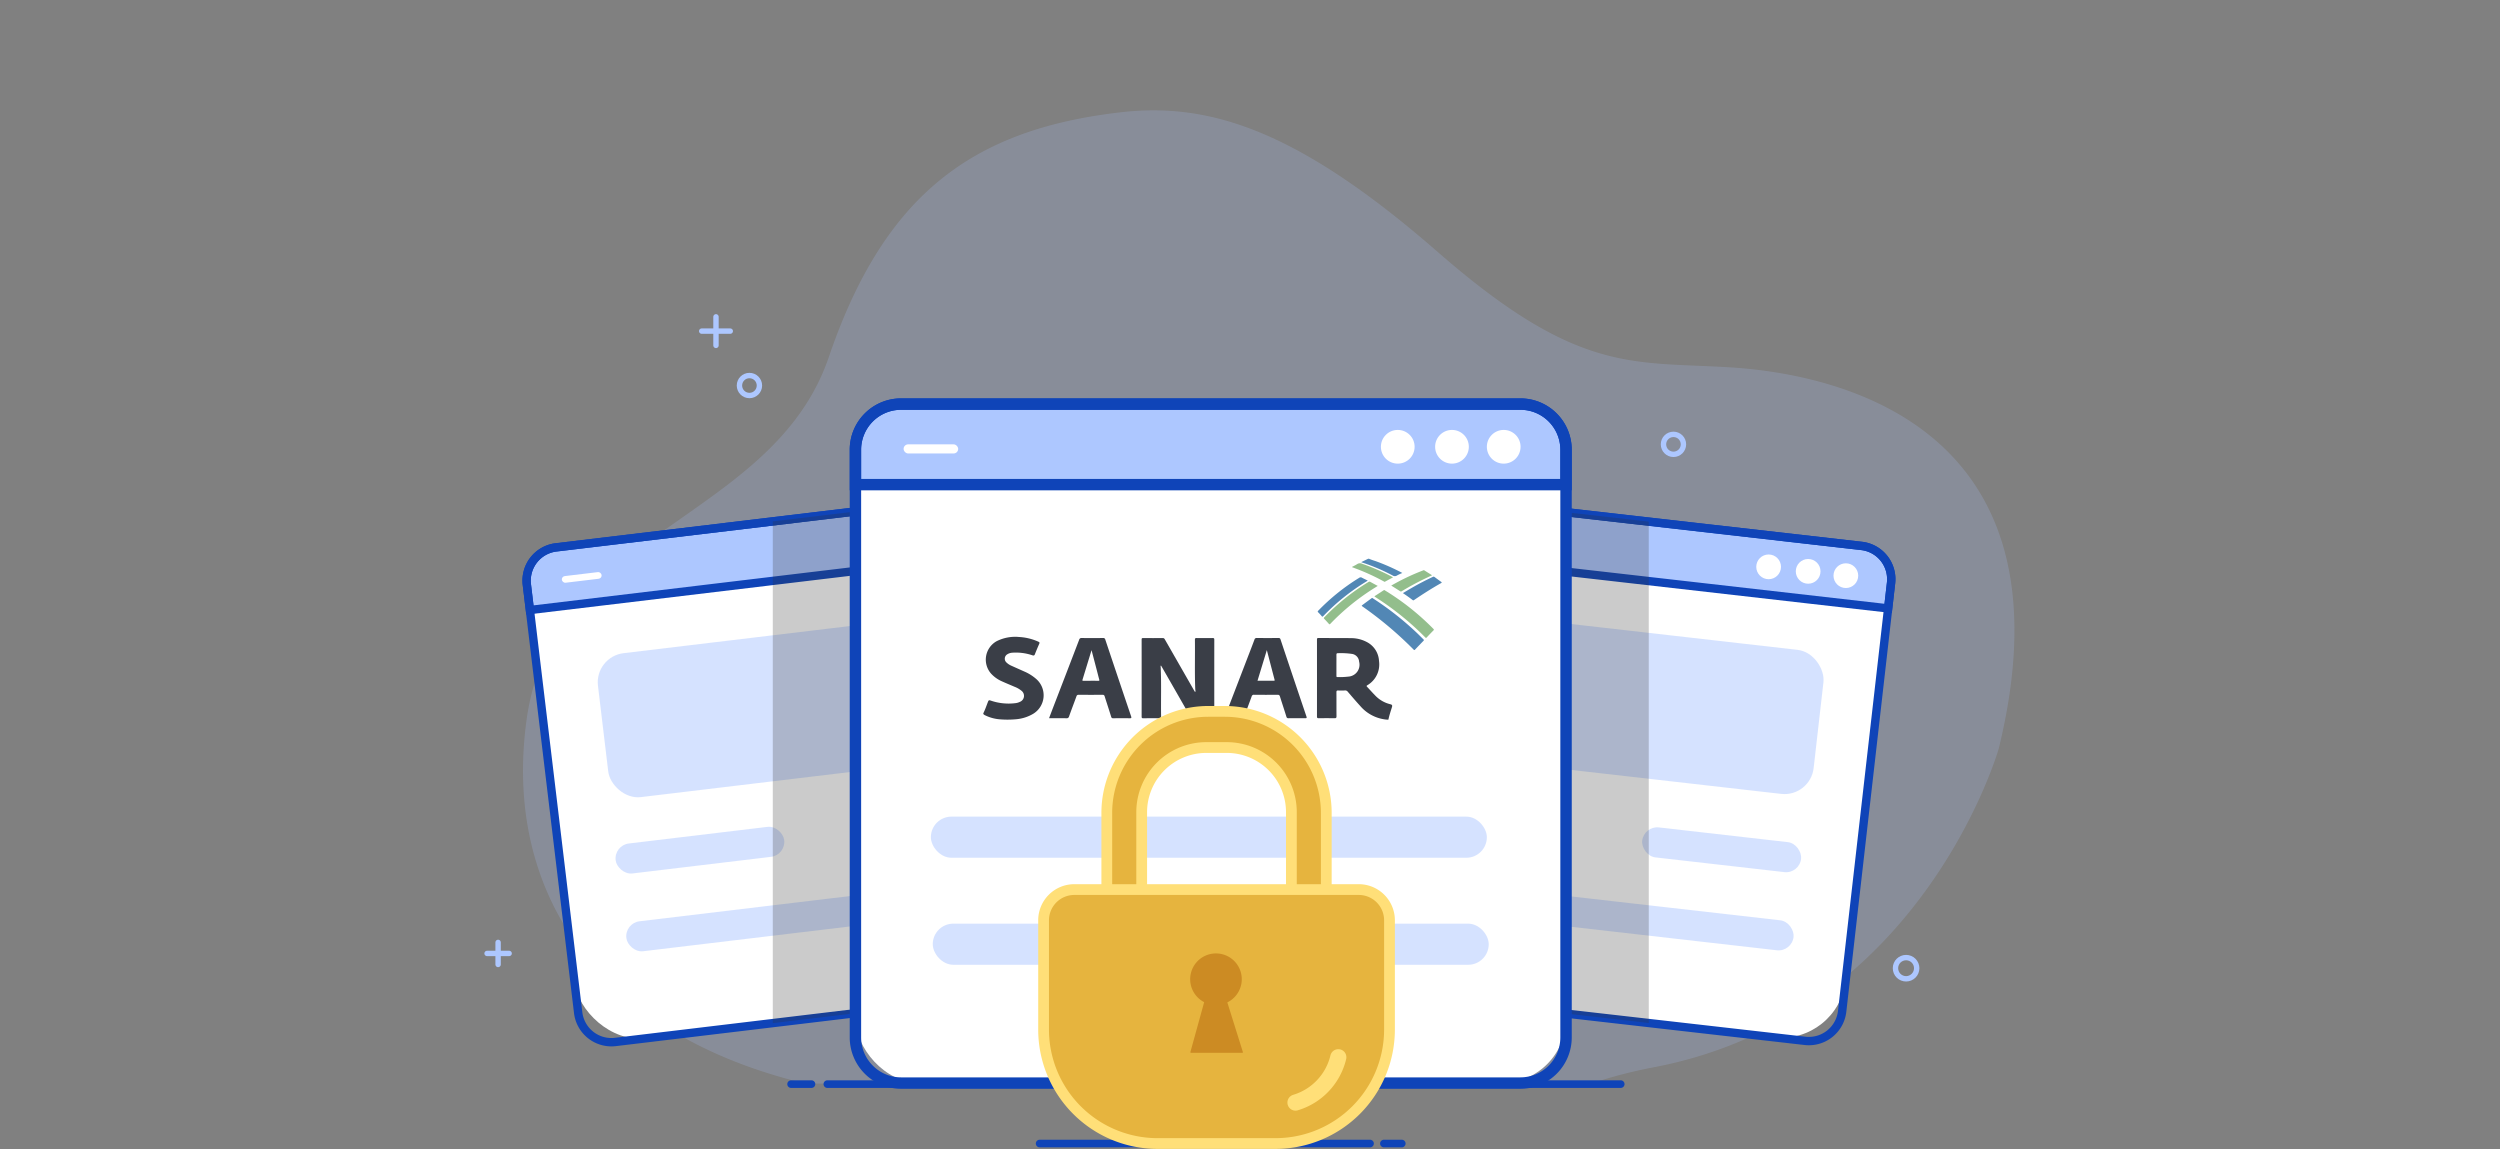 <svg xmlns="http://www.w3.org/2000/svg" width="464.249" height="213.399" viewBox="0 0 464.249 213.399"><rect x="0" y="0" width="464.249" height="213.399" fill="#808080" stroke="none"/><defs><style>.a{fill:rgba(255,255,255,0);}.b,.e,.f{fill:#adc7ff;}.b{opacity:0.2;}.c{fill:#0f44b8;}.d{fill:#fff;}.e{opacity:0.5;}.g{fill:#333;opacity:0.25;}.h,.n{fill:none;stroke-linecap:round;}.h{stroke:#adc7ff;}.h,.m{stroke-miterlimit:10;}.i{fill:#5288b6;}.j{fill:#5287b5;}.k{fill:#93be8c;}.l{fill:#3a3e47;}.m{fill:#e6b43e;stroke-width:2px;}.m,.n{stroke:#ffdf78;}.n{stroke-linejoin:round;stroke-width:3px;}.o{fill:#cc8b23;}</style></defs><g transform="translate(-633 -296)"><rect class="a" width="464.249" height="213.399" transform="translate(633 296)"/><g transform="translate(723.447 316.492)"><path class="b" d="M966.539,517.765c-18.253-1.1-28.227,1.184-54.117-21.406s-42.343-27.867-58.926-25.945c-27.266,3.16-43.791,15.038-54.155,45.431-10.413,30.536-51.263,32.051-56.129,67.361-4.417,32.053,13.234,58.348,51.791,67.576H940.9a87.545,87.545,0,0,1,11.4-2.988c50.123-9.424,64.289-59.232,64.289-59.232C1031.565,527.377,984.792,518.868,966.539,517.765Z" transform="translate(-735.869 -470.05)"/><path class="c" d="M969.543,726.371H822.268a.707.707,0,1,1,0-1.413H969.543a.707.707,0,1,1,0,1.413Z" transform="translate(-759.05 -544.835)"/><path class="c" d="M971.847,741.986H968.53a.707.707,0,1,1,0-1.413h3.318a.707.707,0,0,1,0,1.413Z" transform="translate(-801.96 -549.416)"/><path class="c" d="M939.411,741.986H878.058a.707.707,0,1,1,0-1.413h61.354a.707.707,0,0,1,0,1.413Z" transform="translate(-775.418 -549.416)"/><path class="c" d="M816.473,726.371h-3.727a.707.707,0,1,1,0-1.413h3.727a.707.707,0,1,1,0,1.413Z" transform="translate(-756.257 -544.835)"/><g transform="translate(154.633 70.499)"><rect class="d" width="96.814" height="92.505" rx="11.988" transform="translate(10.604 0.113) rotate(6.512)"/><rect class="e" width="63.469" height="26.919" rx="5.445" transform="translate(31.089 23.108) rotate(6.512)"/><g transform="translate(8.499)"><path class="f" d="M1061.367,592.135l.54-4.725a6.215,6.215,0,0,0-5.47-6.88l-83.84-9.57a6.215,6.215,0,0,0-6.88,5.47l-.539,4.725Z" transform="translate(-964.317 -570.142)"/><path class="c" d="M1061.694,592.673l-97.735-11.155.628-5.5a7,7,0,0,1,7.74-6.154l83.839,9.57a7,7,0,0,1,6.155,7.74Zm-96.013-12.524,94.644,10.8.451-3.953a5.444,5.444,0,0,0-4.785-6.019l-83.84-9.57a5.444,5.444,0,0,0-6.019,4.786Z" transform="translate(-963.959 -569.82)"/></g><rect class="d" width="7.436" height="1.243" rx="0.622" transform="translate(16.501 6.307) rotate(6.512)"/><circle class="d" cx="2.296" cy="2.296" r="2.296" transform="translate(81.057 11.976)"/><circle class="d" cx="2.296" cy="2.296" r="2.296" transform="translate(88.397 12.813)"/><circle class="d" cx="2.296" cy="2.296" r="2.296" transform="translate(95.399 13.613)"/><rect class="e" width="29.699" height="5.604" rx="2.802" transform="translate(60.192 62.343) rotate(6.512)"/><rect class="e" width="75.745" height="5.604" rx="2.802" transform="translate(13.043 71.636) rotate(6.512)"/><path class="c" d="M1041.971,672.888l-83.839-9.57a7,7,0,0,1-6.155-7.741l9.081-79.558a7,7,0,0,1,7.74-6.154l83.839,9.57a7,7,0,0,1,6.155,7.74l-9.081,79.558A7,7,0,0,1,1041.971,672.888ZM968.622,571.41A5.444,5.444,0,0,0,962.6,576.2l-9.081,79.558a5.444,5.444,0,0,0,4.785,6.019l83.84,9.57a5.444,5.444,0,0,0,6.019-4.786L1057.247,587a5.444,5.444,0,0,0-4.785-6.019Z" transform="translate(-951.932 -569.82)"/><path class="g" d="M1013.447,576.118l-42.072-4.8A8.471,8.471,0,0,0,962,578.772l-8.57,75.076a8.472,8.472,0,0,0,7.456,9.377l52.563,6Z" transform="translate(-952.354 -570.242)"/></g><g transform="translate(6.565 70.286)"><rect class="d" width="96.814" height="92.505" rx="11.988" transform="matrix(0.993, -0.119, 0.119, 0.993, 0.082, 11.609)"/><rect class="e" width="63.469" height="26.919" rx="5.445" transform="matrix(0.993, -0.119, 0.119, 0.993, 13.382, 31.163)"/><path class="f" d="M840.223,580.817l-.566-4.722a6.214,6.214,0,0,0-6.911-5.43l-83.784,10.047a6.214,6.214,0,0,0-5.43,6.91l.566,4.723Z" transform="translate(-742.71 -569.842)"/><path class="c" d="M840.766,581.174,743.1,592.885l-.659-5.494a7,7,0,0,1,6.11-7.776l83.784-10.047a7,7,0,0,1,7.776,6.11Zm-96.31,9.982,94.581-11.341-.474-3.951a5.443,5.443,0,0,0-6.046-4.751L748.732,581.16a5.444,5.444,0,0,0-4.751,6.046Z" transform="translate(-742.387 -569.519)"/><rect class="d" width="7.436" height="1.243" rx="0.622" transform="matrix(0.993, -0.119, 0.119, 0.993, 7.25, 16.274)"/><circle class="d" cx="2.296" cy="2.296" r="2.296" transform="translate(71.839 6.292)"/><circle class="d" cx="2.296" cy="2.296" r="2.296" transform="translate(79.174 5.412)"/><circle class="d" cx="2.296" cy="2.296" r="2.296" transform="translate(86.171 4.573)"/><rect class="e" width="31.521" height="5.604" rx="2.802" transform="matrix(0.993, -0.119, 0.119, 0.993, 16.98, 66.19)"/><rect class="e" width="75.745" height="5.604" rx="2.802" transform="matrix(0.993, -0.119, 0.119, 0.993, 18.969, 80.636)"/><path class="c" d="M843.53,662.96l-83.783,10.047a7,7,0,0,1-7.776-6.11l-9.534-79.505a7,7,0,0,1,6.11-7.776l83.784-10.047a7,7,0,0,1,7.776,6.11l9.533,79.506A7,7,0,0,1,843.53,662.96Zm-94.8-81.8a5.444,5.444,0,0,0-4.751,6.046l9.534,79.506a5.444,5.444,0,0,0,6.046,4.751l83.784-10.047a5.444,5.444,0,0,0,4.751-6.046l-9.534-79.506a5.443,5.443,0,0,0-6.046-4.751Z" transform="translate(-742.387 -569.519)"/><path class="g" d="M858.906,578.44a8.471,8.471,0,0,0-9.419-7.4l-41.3,4.953v93.168l52.317-6.274a8.471,8.471,0,0,0,7.4-9.419Z" transform="translate(-761.69 -569.947)"/></g><circle class="h" cx="1.972" cy="1.972" r="1.972" transform="translate(261.54 157.331)"/><circle class="h" cx="1.855" cy="1.855" r="1.855" transform="translate(218.46 60.168)"/><g transform="translate(0 154.511)"><line class="h" y2="4.1" transform="translate(2.05)"/><line class="h" x1="4.1" transform="translate(0 2.05)"/></g><circle class="h" cx="1.855" cy="1.855" r="1.855" transform="translate(46.868 49.245)"/><g transform="translate(39.858 38.343)"><line class="h" y2="5.306" transform="translate(2.653)"/><line class="h" x1="5.306" transform="translate(0 2.653)"/></g><rect class="d" width="131.961" height="126.088" rx="11.988" transform="translate(68.406 54.546)"/><g transform="translate(67.346 53.486)"><path class="f" d="M961.865,562.2v-6.483a8.472,8.472,0,0,0-8.471-8.472H838.375a8.472,8.472,0,0,0-8.471,8.472V562.2Z" transform="translate(-828.844 -546.183)"/><path class="c" d="M962.485,562.817H828.4v-7.543a9.542,9.542,0,0,1,9.532-9.531H952.953a9.542,9.542,0,0,1,9.532,9.531ZM830.524,560.7H960.365v-5.423a7.42,7.42,0,0,0-7.412-7.411H837.936a7.42,7.42,0,0,0-7.412,7.411Z" transform="translate(-828.404 -545.743)"/></g><rect class="d" width="10.136" height="1.694" rx="0.847" transform="translate(77.35 62.023)"/><circle class="d" cx="3.13" cy="3.13" r="3.13" transform="translate(165.986 59.345)"/><circle class="d" cx="3.13" cy="3.13" r="3.13" transform="translate(176.055 59.345)"/><circle class="d" cx="3.13" cy="3.13" r="3.13" transform="translate(185.661 59.345)"/><rect class="e" width="103.244" height="7.638" rx="3.819" transform="translate(82.417 131.155)"/><rect class="e" width="103.244" height="7.638" rx="3.819" transform="translate(82.765 151.029)"/><path class="c" d="M952.953,673.951H837.936a9.542,9.542,0,0,1-9.532-9.532V555.274a9.542,9.542,0,0,1,9.532-9.531H952.953a9.542,9.542,0,0,1,9.532,9.531V664.42A9.542,9.542,0,0,1,952.953,673.951ZM837.936,547.863a7.42,7.42,0,0,0-7.412,7.411V664.42a7.42,7.42,0,0,0,7.412,7.412H952.953a7.42,7.42,0,0,0,7.412-7.412V555.274a7.42,7.42,0,0,0-7.412-7.411Z" transform="translate(-761.058 -492.257)"/><g transform="translate(92.158 83.261)"><path class="i" d="M964.259,587.88a11.611,11.611,0,0,0,1.162.419,37.935,37.935,0,0,1,4.806,2.1c.069.036.137.076.236.13a9.727,9.727,0,0,0-.981.465.744.744,0,0,1-.836-.011,35.541,35.541,0,0,0-5.572-2.376.479.479,0,0,1-.227-.1l1.28-.624Z" transform="translate(-892.659 -587.88)"/><path class="j" d="M964.894,598.17c.049.031.093.056.135.083a55.951,55.951,0,0,1,8.295,6.54c.37.359.73.727,1.1,1.085.1.1.107.166,0,.275-.526.536-1.045,1.08-1.562,1.625-.086.09-.135.13-.248.016a68.715,68.715,0,0,0-9.464-7.991c-.242-.173-.244-.175,0-.353q.8-.595,1.606-1.185C964.8,598.232,964.846,598.2,964.894,598.17Z" transform="translate(-892.694 -590.899)"/><path class="k" d="M968.126,596.1l.136.081a46.629,46.629,0,0,1,6.285,4.592q1.4,1.218,2.706,2.544c.112.114.131.177.008.3-.425.425-.839.861-1.247,1.3-.11.119-.166.095-.266-.008a52.57,52.57,0,0,0-8.583-7.042c-.244-.162-.489-.324-.736-.481-.095-.061-.148-.1-.015-.187.543-.347,1.08-.7,1.62-1.053C968.064,596.134,968.1,596.121,968.126,596.1Z" transform="translate(-893.681 -590.293)"/><path class="k" d="M963.01,594.7l-.476.3a43.2,43.2,0,0,0-6.64,5.071c-.581.542-1.144,1.1-1.694,1.675-.105.109-.165.114-.266,0q-.419-.475-.858-.931c-.1-.1-.107-.163,0-.272a41.79,41.79,0,0,1,3.251-3.026,40.382,40.382,0,0,1,4.973-3.549.3.3,0,0,1,.347-.009C962.09,594.208,962.536,594.447,963.01,594.7Z" transform="translate(-889.769 -589.649)"/><path class="j" d="M960.671,593.366c-.043.079-.115.1-.175.137a39.259,39.259,0,0,0-8.068,6.464c-.123.128-.187.148-.307,0a8.986,8.986,0,0,0-.638-.694c-.117-.117-.115-.184,0-.3a39.8,39.8,0,0,1,3.58-3.27,38.672,38.672,0,0,1,4.014-2.828.459.459,0,0,1,.54-.031C959.958,593.03,960.319,593.191,960.671,593.366Z" transform="translate(-889.299 -589.314)"/><path class="j" d="M973.769,595.657c.562-.334,1.073-.644,1.592-.941q1.94-1.124,3.972-2.073a.272.272,0,0,1,.326.025c.4.3.8.594,1.212.888.128.091.167.143-.006.241-1.714.968-3.37,2.024-5,3.131-.084.057-.152.117-.263.03-.558-.437-1.14-.842-1.724-1.239A1.161,1.161,0,0,0,973.769,595.657Z" transform="translate(-895.863 -589.265)"/><path class="k" d="M978.3,591.837c-.529.248-1.007.471-1.483.7q-2.121,1.029-4.141,2.256a.262.262,0,0,1-.326,0c-.532-.347-1.071-.681-1.638-1.041.3-.167.577-.324.857-.477a41.688,41.688,0,0,1,5.054-2.335c.072-.027.141-.069.222-.018C977.312,591.22,977.783,591.516,978.3,591.837Z" transform="translate(-894.965 -588.765)"/><path class="k" d="M968.029,591.686c-.518.279-1.013.545-1.509.815-.091.049-.148-.019-.214-.054a40.4,40.4,0,0,0-5.238-2.4l-.641-.242s-.006-.011-.021-.049c.314-.169.644-.319.945-.516a.949.949,0,0,1,.934-.071,41.133,41.133,0,0,1,5.522,2.394Z" transform="translate(-891.942 -588.231)"/><path class="l" d="M866.474,623.722a7.472,7.472,0,0,1-2.659-.753.908.908,0,0,1-.3-.224V622.6c.355-.693.591-1.432.875-2.15.1-.259.2-.3.462-.211a10.169,10.169,0,0,0,4.708.478,2.456,2.456,0,0,0,.751-.232,1.194,1.194,0,0,0,.278-2.068,4.6,4.6,0,0,0-1.266-.727c-.8-.347-1.618-.676-2.414-1.041a5.971,5.971,0,0,1-1.945-1.394,3.925,3.925,0,0,1,1-6.02,7.644,7.644,0,0,1,4.193-.793,10.011,10.011,0,0,1,3.594.879c.218.1.239.18.149.384-.282.644-.555,1.288-.808,1.942-.1.248-.211.271-.448.2a9.553,9.553,0,0,0-3.742-.487,1.967,1.967,0,0,0-.955.309.946.946,0,0,0-.148,1.494,3.038,3.038,0,0,0,.936.62c.775.353,1.557.692,2.332,1.044a8.392,8.392,0,0,1,2.344,1.478,4.018,4.018,0,0,1-.6,6.379,7.474,7.474,0,0,1-3.3,1.041A17.1,17.1,0,0,1,866.474,623.722Z" transform="translate(-863.517 -593.906)"/><path class="l" d="M915.08,618.3c-.128-3.088-.027-6.177-.066-9.266,0-.253.078-.315.322-.312.991.013,1.984.016,2.976,0,.263,0,.3.091.3.322q-.008,7.121,0,14.242c0,.261-.064.337-.331.334q-1.808-.021-3.617,0a.521.521,0,0,1-.522-.319q-2.587-4.543-5.192-9.076c-.074-.13-.153-.259-.237-.4-.114.093-.059.213-.054.308.137,3.023.03,6.052.075,9.078.005.335-.083.421-.414.413-.967-.023-1.933-.014-2.9,0-.227,0-.3-.063-.3-.3q.008-7.159,0-14.317c0-.209.052-.283.271-.281,1.219.009,2.436.015,3.655,0,.251,0,.32.14.413.3l5.459,9.532.076.129c.039-.023.062.139.093.018A.677.677,0,0,0,915.08,618.3Z" transform="translate(-875.723 -593.993)"/><path class="l" d="M964.456,623.887c.165-.784.419-1.545.656-2.308.1-.323.074-.465-.29-.56a5.718,5.718,0,0,1-2.668-1.475c-.567-.569-1.1-1.175-1.651-1.756-.138-.144-.108-.2.049-.3A4.473,4.473,0,0,0,962.717,613a4.189,4.189,0,0,0-2.311-3.556,6.213,6.213,0,0,0-2.824-.7c-2.031-.028-4.068-.011-6.1-.025-.24,0-.289.074-.288.3q.008,7.138,0,14.277c0,.285.107.322.35.319.967-.012,1.933-.016,2.9,0,.289.006.38-.066.377-.369-.017-1.481,0-2.963-.013-4.445,0-.26.063-.35.331-.336a10.556,10.556,0,0,0,1.242-.007.593.593,0,0,1,.541.247c.761.886,1.517,1.776,2.306,2.635a7.306,7.306,0,0,0,4.367,2.465A4.881,4.881,0,0,0,964.456,623.887Zm-7.422-8a13.505,13.505,0,0,1-2.027.086c-.22,0-.2-.127-.2-.266V613.75c0-.627.009-1.255,0-1.883,0-.229.035-.337.3-.327a14.29,14.29,0,0,1,2.549.127,1.553,1.553,0,0,1,1.363,1.441A2.207,2.207,0,0,1,957.035,615.887Z" transform="translate(-889.239 -593.995)"/><path class="l" d="M896.024,623.264q-2.408-7.117-4.792-14.243a.366.366,0,0,0-.425-.3c-1.319.011-2.637.015-3.956,0a.431.431,0,0,0-.481.34q-2.315,6.052-4.65,12.1c-.309.8-.612,1.608-.934,2.453,1.1,0,2.155-.009,3.208.006a.442.442,0,0,0,.511-.347c.438-1.239.914-2.467,1.362-3.7a.386.386,0,0,1,.428-.308q2.2.018,4.41,0a.364.364,0,0,1,.414.312c.4,1.254.809,2.5,1.2,3.756a.346.346,0,0,0,.4.289c1.017-.012,2.034-.016,3.051,0C896.074,623.627,896.123,623.557,896.024,623.264Zm-6.095-6.6c-.916-.008-1.831,0-2.747,0-.144,0-.244,0-.182-.2.555-1.8,1.1-3.6,1.679-5.485l1.009,3.852c.139.533.269,1.068.418,1.6.052.184.018.24-.178.239Z" transform="translate(-868.583 -593.995)"/><path class="l" d="M942.119,623.283Q939.7,616.148,937.313,609a.346.346,0,0,0-.4-.282c-1.331.01-2.663.013-3.994,0a.4.4,0,0,0-.455.32c-.532,1.42-1.083,2.831-1.626,4.246l-3.816,9.926c-.153.4-.153.4.25.4.942,0,1.883-.01,2.824.006a.424.424,0,0,0,.487-.33c.442-1.239.913-2.467,1.361-3.7a.407.407,0,0,1,.455-.325q2.186.024,4.37,0c.269,0,.363.095.438.333.39,1.242.806,2.477,1.189,3.721a.36.36,0,0,0,.422.3c.5-.016,1,0,1.507,0s1.03-.014,1.545,0C942.169,623.629,942.212,623.556,942.119,623.283Zm-6.068-6.626c-.991-.006-1.979,0-3.017,0l1.734-5.695c.491,1.887.956,3.678,1.427,5.468C936.234,616.577,936.251,616.659,936.051,616.657Z" transform="translate(-882.122 -593.995)"/></g><g transform="translate(103.347 111.608)"><path class="m" d="M917.873,628H914.81a18.846,18.846,0,0,0-18.847,18.846v41.049H936.72V646.843A18.846,18.846,0,0,0,917.873,628Zm12.368,39.088a12.008,12.008,0,0,1-12.008,12.008H914.45a12.008,12.008,0,0,1-12.008-12.008V646.721a12.008,12.008,0,0,1,12.008-12.008h3.784a12.008,12.008,0,0,1,12.008,12.008Z" transform="translate(-884.225 -627.997)"/><g transform="translate(0 33.092)"><path class="m" d="M5.71,0H58.524a5.71,5.71,0,0,1,5.71,5.71V25.985A21.177,21.177,0,0,1,43.056,47.163H21.177A21.177,21.177,0,0,1,0,25.985V5.71A5.71,5.71,0,0,1,5.71,0Z"/><path class="n" d="M953.5,718.9a11.588,11.588,0,0,1-7.949,8.414" transform="translate(-898.772 -687.76)"/></g><path class="o" d="M927.661,709.923l-2.889-9.219a4.79,4.79,0,1,0-4.3-.043l-2.557,9.266a.11.11,0,0,0,.106.139h9.539A.11.11,0,0,0,927.661,709.923Z" transform="translate(-890.653 -646.661)"/></g></g></g></svg>